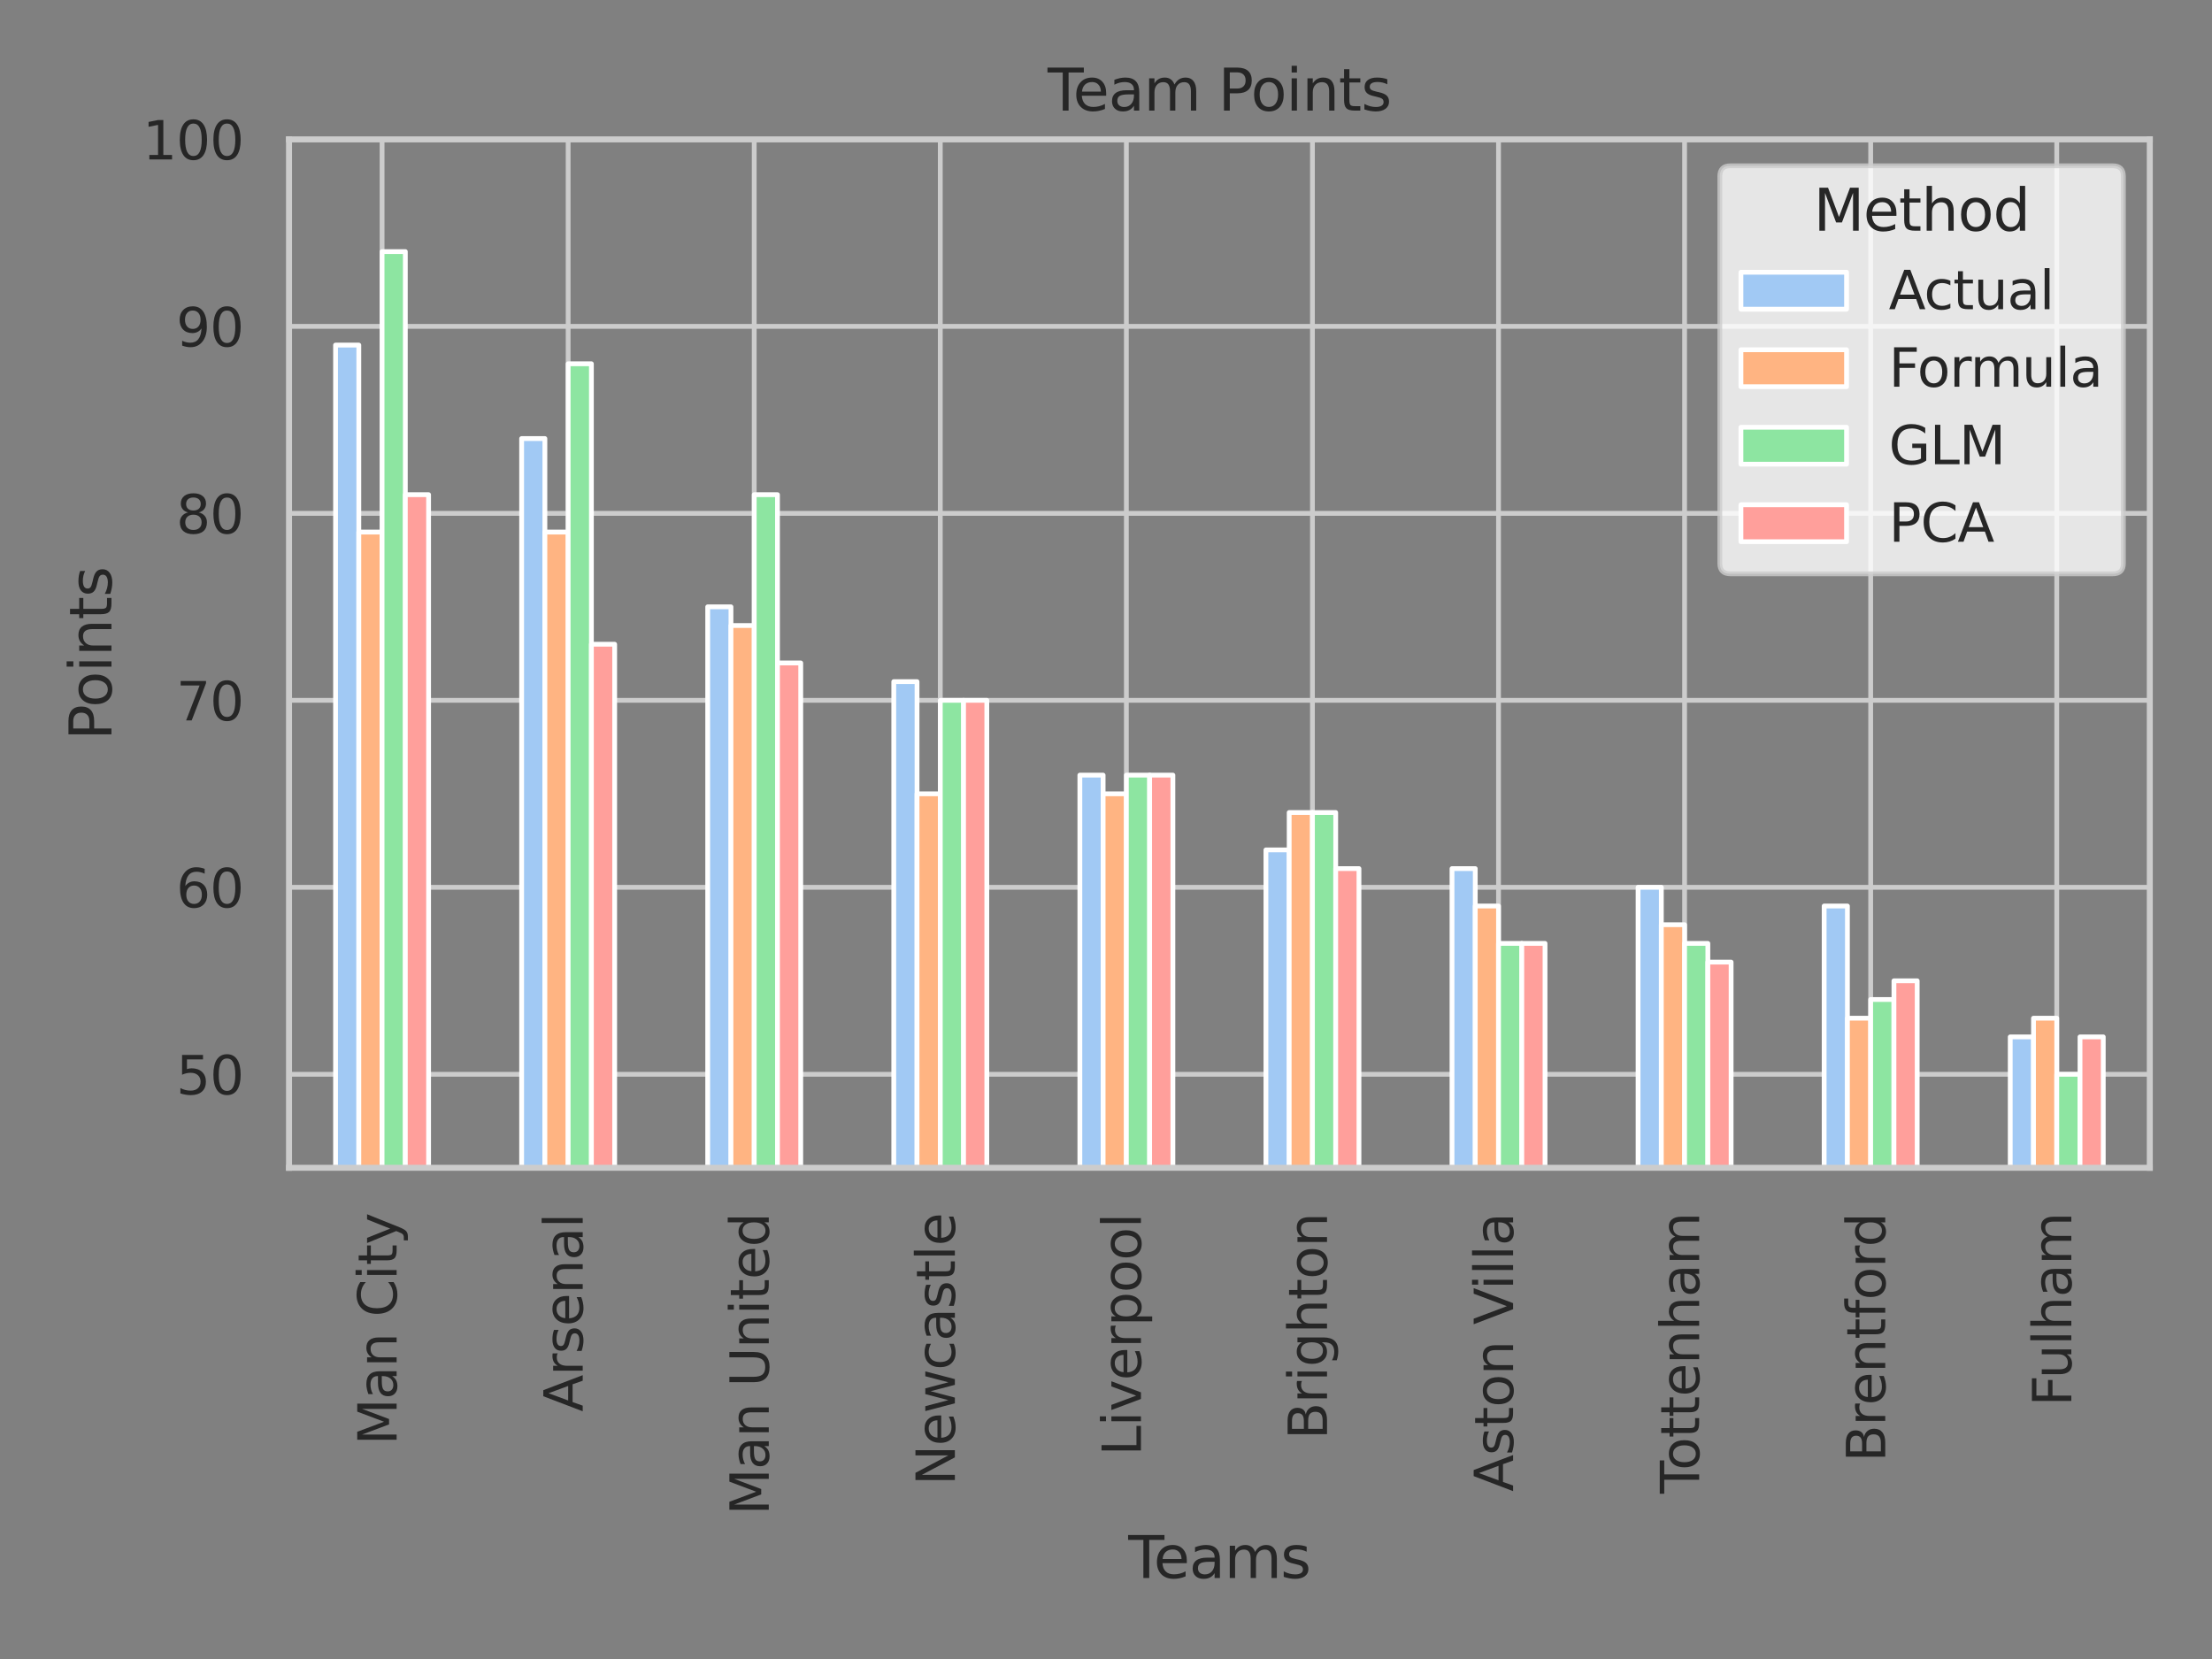 <?xml version="1.0" encoding="utf-8" standalone="no"?>
<!DOCTYPE svg PUBLIC "-//W3C//DTD SVG 1.1//EN"
  "http://www.w3.org/Graphics/SVG/1.1/DTD/svg11.dtd">
<svg xmlns:xlink="http://www.w3.org/1999/xlink" width="460.8pt" height="345.6pt" viewBox="0 0 460.8 345.6" xmlns="http://www.w3.org/2000/svg" version="1.1">
 <rect x="0" y="0" width="460.8" height="345.6" fill="#808080" stroke="none"/>
 <defs>
  <style type="text/css">*{stroke-linejoin: round; stroke-linecap: butt}</style>
 </defs>
 <g id="figure_1">
  <g id="patch_1">
   <path d="M 0 345.6 
L 460.8 345.6 
L 460.8 0 
L 0 0 
L 0 345.6 
z
" style="fill: none"/>
  </g>
  <g id="axes_1">
   <g id="patch_2">
    <path d="M 60.21 243.27 
L 447.84 243.27 
L 447.84 29.04 
L 60.21 29.04 
L 60.21 243.27 
z
" style="fill: none"/>
   </g>
   <g id="matplotlib.axis_1">
    <g id="xtick_1">
     <g id="line2d_1">
      <path d="M 79.591 243.27 
L 79.591 29.04 
" clip-path="url(#pefcc849b0c)" style="fill: none; stroke: #cccccc; stroke-linecap: round"/>
     </g>
     <g id="text_1">
      <!-- Man City -->
      <g style="fill: #262626" transform="translate(82.627 301.029) rotate(-90) scale(0.11 -0.11)">
       <defs>
        <path id="DejaVuSans-4d" d="M 628 4666 
L 1569 4666 
L 2759 1491 
L 3956 4666 
L 4897 4666 
L 4897 0 
L 4281 0 
L 4281 4097 
L 3078 897 
L 2444 897 
L 1241 4097 
L 1241 0 
L 628 0 
L 628 4666 
z
" transform="scale(0.016)"/>
        <path id="DejaVuSans-61" d="M 2194 1759 
Q 1497 1759 1228 1600 
Q 959 1441 959 1056 
Q 959 750 1161 570 
Q 1363 391 1709 391 
Q 2188 391 2477 730 
Q 2766 1069 2766 1631 
L 2766 1759 
L 2194 1759 
z
M 3341 1997 
L 3341 0 
L 2766 0 
L 2766 531 
Q 2569 213 2275 61 
Q 1981 -91 1556 -91 
Q 1019 -91 701 211 
Q 384 513 384 1019 
Q 384 1609 779 1909 
Q 1175 2209 1959 2209 
L 2766 2209 
L 2766 2266 
Q 2766 2663 2505 2880 
Q 2244 3097 1772 3097 
Q 1472 3097 1187 3025 
Q 903 2953 641 2809 
L 641 3341 
Q 956 3463 1253 3523 
Q 1550 3584 1831 3584 
Q 2591 3584 2966 3190 
Q 3341 2797 3341 1997 
z
" transform="scale(0.016)"/>
        <path id="DejaVuSans-6e" d="M 3513 2113 
L 3513 0 
L 2938 0 
L 2938 2094 
Q 2938 2591 2744 2837 
Q 2550 3084 2163 3084 
Q 1697 3084 1428 2787 
Q 1159 2491 1159 1978 
L 1159 0 
L 581 0 
L 581 3500 
L 1159 3500 
L 1159 2956 
Q 1366 3272 1645 3428 
Q 1925 3584 2291 3584 
Q 2894 3584 3203 3211 
Q 3513 2838 3513 2113 
z
" transform="scale(0.016)"/>
        <path id="DejaVuSans-20" transform="scale(0.016)"/>
        <path id="DejaVuSans-43" d="M 4122 4306 
L 4122 3641 
Q 3803 3938 3442 4084 
Q 3081 4231 2675 4231 
Q 1875 4231 1450 3742 
Q 1025 3253 1025 2328 
Q 1025 1406 1450 917 
Q 1875 428 2675 428 
Q 3081 428 3442 575 
Q 3803 722 4122 1019 
L 4122 359 
Q 3791 134 3420 21 
Q 3050 -91 2638 -91 
Q 1578 -91 968 557 
Q 359 1206 359 2328 
Q 359 3453 968 4101 
Q 1578 4750 2638 4750 
Q 3056 4750 3426 4639 
Q 3797 4528 4122 4306 
z
" transform="scale(0.016)"/>
        <path id="DejaVuSans-69" d="M 603 3500 
L 1178 3500 
L 1178 0 
L 603 0 
L 603 3500 
z
M 603 4863 
L 1178 4863 
L 1178 4134 
L 603 4134 
L 603 4863 
z
" transform="scale(0.016)"/>
        <path id="DejaVuSans-74" d="M 1172 4494 
L 1172 3500 
L 2356 3500 
L 2356 3053 
L 1172 3053 
L 1172 1153 
Q 1172 725 1289 603 
Q 1406 481 1766 481 
L 2356 481 
L 2356 0 
L 1766 0 
Q 1100 0 847 248 
Q 594 497 594 1153 
L 594 3053 
L 172 3053 
L 172 3500 
L 594 3500 
L 594 4494 
L 1172 4494 
z
" transform="scale(0.016)"/>
        <path id="DejaVuSans-79" d="M 2059 -325 
Q 1816 -950 1584 -1140 
Q 1353 -1331 966 -1331 
L 506 -1331 
L 506 -850 
L 844 -850 
Q 1081 -850 1212 -737 
Q 1344 -625 1503 -206 
L 1606 56 
L 191 3500 
L 800 3500 
L 1894 763 
L 2988 3500 
L 3597 3500 
L 2059 -325 
z
" transform="scale(0.016)"/>
       </defs>
       <use xlink:href="#DejaVuSans-4d"/>
       <use xlink:href="#DejaVuSans-61" x="86.279"/>
       <use xlink:href="#DejaVuSans-6e" x="147.559"/>
       <use xlink:href="#DejaVuSans-20" x="210.938"/>
       <use xlink:href="#DejaVuSans-43" x="242.725"/>
       <use xlink:href="#DejaVuSans-69" x="312.549"/>
       <use xlink:href="#DejaVuSans-74" x="340.332"/>
       <use xlink:href="#DejaVuSans-79" x="379.541"/>
      </g>
     </g>
    </g>
    <g id="xtick_2">
     <g id="line2d_2">
      <path d="M 118.355 243.27 
L 118.355 29.04 
" clip-path="url(#pefcc849b0c)" style="fill: none; stroke: #cccccc; stroke-linecap: round"/>
     </g>
     <g id="text_2">
      <!-- Arsenal -->
      <g style="fill: #262626" transform="translate(121.39 294.084) rotate(-90) scale(0.11 -0.11)">
       <defs>
        <path id="DejaVuSans-41" d="M 2188 4044 
L 1331 1722 
L 3047 1722 
L 2188 4044 
z
M 1831 4666 
L 2547 4666 
L 4325 0 
L 3669 0 
L 3244 1197 
L 1141 1197 
L 716 0 
L 50 0 
L 1831 4666 
z
" transform="scale(0.016)"/>
        <path id="DejaVuSans-72" d="M 2631 2963 
Q 2534 3019 2420 3045 
Q 2306 3072 2169 3072 
Q 1681 3072 1420 2755 
Q 1159 2438 1159 1844 
L 1159 0 
L 581 0 
L 581 3500 
L 1159 3500 
L 1159 2956 
Q 1341 3275 1631 3429 
Q 1922 3584 2338 3584 
Q 2397 3584 2469 3576 
Q 2541 3569 2628 3553 
L 2631 2963 
z
" transform="scale(0.016)"/>
        <path id="DejaVuSans-73" d="M 2834 3397 
L 2834 2853 
Q 2591 2978 2328 3040 
Q 2066 3103 1784 3103 
Q 1356 3103 1142 2972 
Q 928 2841 928 2578 
Q 928 2378 1081 2264 
Q 1234 2150 1697 2047 
L 1894 2003 
Q 2506 1872 2764 1633 
Q 3022 1394 3022 966 
Q 3022 478 2636 193 
Q 2250 -91 1575 -91 
Q 1294 -91 989 -36 
Q 684 19 347 128 
L 347 722 
Q 666 556 975 473 
Q 1284 391 1588 391 
Q 1994 391 2212 530 
Q 2431 669 2431 922 
Q 2431 1156 2273 1281 
Q 2116 1406 1581 1522 
L 1381 1569 
Q 847 1681 609 1914 
Q 372 2147 372 2553 
Q 372 3047 722 3315 
Q 1072 3584 1716 3584 
Q 2034 3584 2315 3537 
Q 2597 3491 2834 3397 
z
" transform="scale(0.016)"/>
        <path id="DejaVuSans-65" d="M 3597 1894 
L 3597 1613 
L 953 1613 
Q 991 1019 1311 708 
Q 1631 397 2203 397 
Q 2534 397 2845 478 
Q 3156 559 3463 722 
L 3463 178 
Q 3153 47 2828 -22 
Q 2503 -91 2169 -91 
Q 1331 -91 842 396 
Q 353 884 353 1716 
Q 353 2575 817 3079 
Q 1281 3584 2069 3584 
Q 2775 3584 3186 3129 
Q 3597 2675 3597 1894 
z
M 3022 2063 
Q 3016 2534 2758 2815 
Q 2500 3097 2075 3097 
Q 1594 3097 1305 2825 
Q 1016 2553 972 2059 
L 3022 2063 
z
" transform="scale(0.016)"/>
        <path id="DejaVuSans-6c" d="M 603 4863 
L 1178 4863 
L 1178 0 
L 603 0 
L 603 4863 
z
" transform="scale(0.016)"/>
       </defs>
       <use xlink:href="#DejaVuSans-41"/>
       <use xlink:href="#DejaVuSans-72" x="68.408"/>
       <use xlink:href="#DejaVuSans-73" x="109.521"/>
       <use xlink:href="#DejaVuSans-65" x="161.621"/>
       <use xlink:href="#DejaVuSans-6e" x="223.145"/>
       <use xlink:href="#DejaVuSans-61" x="286.523"/>
       <use xlink:href="#DejaVuSans-6c" x="347.803"/>
      </g>
     </g>
    </g>
    <g id="xtick_3">
     <g id="line2d_3">
      <path d="M 157.118 243.27 
L 157.118 29.04 
" clip-path="url(#pefcc849b0c)" style="fill: none; stroke: #cccccc; stroke-linecap: round"/>
     </g>
     <g id="text_3">
      <!-- Man United -->
      <g style="fill: #262626" transform="translate(160.153 315.611) rotate(-90) scale(0.11 -0.11)">
       <defs>
        <path id="DejaVuSans-55" d="M 556 4666 
L 1191 4666 
L 1191 1831 
Q 1191 1081 1462 751 
Q 1734 422 2344 422 
Q 2950 422 3222 751 
Q 3494 1081 3494 1831 
L 3494 4666 
L 4128 4666 
L 4128 1753 
Q 4128 841 3676 375 
Q 3225 -91 2344 -91 
Q 1459 -91 1007 375 
Q 556 841 556 1753 
L 556 4666 
z
" transform="scale(0.016)"/>
        <path id="DejaVuSans-64" d="M 2906 2969 
L 2906 4863 
L 3481 4863 
L 3481 0 
L 2906 0 
L 2906 525 
Q 2725 213 2448 61 
Q 2172 -91 1784 -91 
Q 1150 -91 751 415 
Q 353 922 353 1747 
Q 353 2572 751 3078 
Q 1150 3584 1784 3584 
Q 2172 3584 2448 3432 
Q 2725 3281 2906 2969 
z
M 947 1747 
Q 947 1113 1208 752 
Q 1469 391 1925 391 
Q 2381 391 2643 752 
Q 2906 1113 2906 1747 
Q 2906 2381 2643 2742 
Q 2381 3103 1925 3103 
Q 1469 3103 1208 2742 
Q 947 2381 947 1747 
z
" transform="scale(0.016)"/>
       </defs>
       <use xlink:href="#DejaVuSans-4d"/>
       <use xlink:href="#DejaVuSans-61" x="86.279"/>
       <use xlink:href="#DejaVuSans-6e" x="147.559"/>
       <use xlink:href="#DejaVuSans-20" x="210.938"/>
       <use xlink:href="#DejaVuSans-55" x="242.725"/>
       <use xlink:href="#DejaVuSans-6e" x="315.918"/>
       <use xlink:href="#DejaVuSans-69" x="379.297"/>
       <use xlink:href="#DejaVuSans-74" x="407.08"/>
       <use xlink:href="#DejaVuSans-65" x="446.289"/>
       <use xlink:href="#DejaVuSans-64" x="507.812"/>
      </g>
     </g>
    </g>
    <g id="xtick_4">
     <g id="line2d_4">
      <path d="M 195.881 243.27 
L 195.881 29.04 
" clip-path="url(#pefcc849b0c)" style="fill: none; stroke: #cccccc; stroke-linecap: round"/>
     </g>
     <g id="text_4">
      <!-- Newcastle -->
      <g style="fill: #262626" transform="translate(198.916 309.42) rotate(-90) scale(0.11 -0.11)">
       <defs>
        <path id="DejaVuSans-4e" d="M 628 4666 
L 1478 4666 
L 3547 763 
L 3547 4666 
L 4159 4666 
L 4159 0 
L 3309 0 
L 1241 3903 
L 1241 0 
L 628 0 
L 628 4666 
z
" transform="scale(0.016)"/>
        <path id="DejaVuSans-77" d="M 269 3500 
L 844 3500 
L 1563 769 
L 2278 3500 
L 2956 3500 
L 3675 769 
L 4391 3500 
L 4966 3500 
L 4050 0 
L 3372 0 
L 2619 2869 
L 1863 0 
L 1184 0 
L 269 3500 
z
" transform="scale(0.016)"/>
        <path id="DejaVuSans-63" d="M 3122 3366 
L 3122 2828 
Q 2878 2963 2633 3030 
Q 2388 3097 2138 3097 
Q 1578 3097 1268 2742 
Q 959 2388 959 1747 
Q 959 1106 1268 751 
Q 1578 397 2138 397 
Q 2388 397 2633 464 
Q 2878 531 3122 666 
L 3122 134 
Q 2881 22 2623 -34 
Q 2366 -91 2075 -91 
Q 1284 -91 818 406 
Q 353 903 353 1747 
Q 353 2603 823 3093 
Q 1294 3584 2113 3584 
Q 2378 3584 2631 3529 
Q 2884 3475 3122 3366 
z
" transform="scale(0.016)"/>
       </defs>
       <use xlink:href="#DejaVuSans-4e"/>
       <use xlink:href="#DejaVuSans-65" x="74.805"/>
       <use xlink:href="#DejaVuSans-77" x="136.328"/>
       <use xlink:href="#DejaVuSans-63" x="218.115"/>
       <use xlink:href="#DejaVuSans-61" x="273.096"/>
       <use xlink:href="#DejaVuSans-73" x="334.375"/>
       <use xlink:href="#DejaVuSans-74" x="386.475"/>
       <use xlink:href="#DejaVuSans-6c" x="425.684"/>
       <use xlink:href="#DejaVuSans-65" x="453.467"/>
      </g>
     </g>
    </g>
    <g id="xtick_5">
     <g id="line2d_5">
      <path d="M 234.643 243.27 
L 234.643 29.04 
" clip-path="url(#pefcc849b0c)" style="fill: none; stroke: #cccccc; stroke-linecap: round"/>
     </g>
     <g id="text_5">
      <!-- Liverpool -->
      <g style="fill: #262626" transform="translate(237.679 303.257) rotate(-90) scale(0.11 -0.11)">
       <defs>
        <path id="DejaVuSans-4c" d="M 628 4666 
L 1259 4666 
L 1259 531 
L 3531 531 
L 3531 0 
L 628 0 
L 628 4666 
z
" transform="scale(0.016)"/>
        <path id="DejaVuSans-76" d="M 191 3500 
L 800 3500 
L 1894 563 
L 2988 3500 
L 3597 3500 
L 2284 0 
L 1503 0 
L 191 3500 
z
" transform="scale(0.016)"/>
        <path id="DejaVuSans-70" d="M 1159 525 
L 1159 -1331 
L 581 -1331 
L 581 3500 
L 1159 3500 
L 1159 2969 
Q 1341 3281 1617 3432 
Q 1894 3584 2278 3584 
Q 2916 3584 3314 3078 
Q 3713 2572 3713 1747 
Q 3713 922 3314 415 
Q 2916 -91 2278 -91 
Q 1894 -91 1617 61 
Q 1341 213 1159 525 
z
M 3116 1747 
Q 3116 2381 2855 2742 
Q 2594 3103 2138 3103 
Q 1681 3103 1420 2742 
Q 1159 2381 1159 1747 
Q 1159 1113 1420 752 
Q 1681 391 2138 391 
Q 2594 391 2855 752 
Q 3116 1113 3116 1747 
z
" transform="scale(0.016)"/>
        <path id="DejaVuSans-6f" d="M 1959 3097 
Q 1497 3097 1228 2736 
Q 959 2375 959 1747 
Q 959 1119 1226 758 
Q 1494 397 1959 397 
Q 2419 397 2687 759 
Q 2956 1122 2956 1747 
Q 2956 2369 2687 2733 
Q 2419 3097 1959 3097 
z
M 1959 3584 
Q 2709 3584 3137 3096 
Q 3566 2609 3566 1747 
Q 3566 888 3137 398 
Q 2709 -91 1959 -91 
Q 1206 -91 779 398 
Q 353 888 353 1747 
Q 353 2609 779 3096 
Q 1206 3584 1959 3584 
z
" transform="scale(0.016)"/>
       </defs>
       <use xlink:href="#DejaVuSans-4c"/>
       <use xlink:href="#DejaVuSans-69" x="55.713"/>
       <use xlink:href="#DejaVuSans-76" x="83.496"/>
       <use xlink:href="#DejaVuSans-65" x="142.676"/>
       <use xlink:href="#DejaVuSans-72" x="204.199"/>
       <use xlink:href="#DejaVuSans-70" x="245.312"/>
       <use xlink:href="#DejaVuSans-6f" x="308.789"/>
       <use xlink:href="#DejaVuSans-6f" x="369.971"/>
       <use xlink:href="#DejaVuSans-6c" x="431.152"/>
      </g>
     </g>
    </g>
    <g id="xtick_6">
     <g id="line2d_6">
      <path d="M 273.406 243.27 
L 273.406 29.04 
" clip-path="url(#pefcc849b0c)" style="fill: none; stroke: #cccccc; stroke-linecap: round"/>
     </g>
     <g id="text_6">
      <!-- Brighton -->
      <g style="fill: #262626" transform="translate(276.442 299.864) rotate(-90) scale(0.11 -0.11)">
       <defs>
        <path id="DejaVuSans-42" d="M 1259 2228 
L 1259 519 
L 2272 519 
Q 2781 519 3026 730 
Q 3272 941 3272 1375 
Q 3272 1813 3026 2020 
Q 2781 2228 2272 2228 
L 1259 2228 
z
M 1259 4147 
L 1259 2741 
L 2194 2741 
Q 2656 2741 2882 2914 
Q 3109 3088 3109 3444 
Q 3109 3797 2882 3972 
Q 2656 4147 2194 4147 
L 1259 4147 
z
M 628 4666 
L 2241 4666 
Q 2963 4666 3353 4366 
Q 3744 4066 3744 3513 
Q 3744 3084 3544 2831 
Q 3344 2578 2956 2516 
Q 3422 2416 3680 2098 
Q 3938 1781 3938 1306 
Q 3938 681 3513 340 
Q 3088 0 2303 0 
L 628 0 
L 628 4666 
z
" transform="scale(0.016)"/>
        <path id="DejaVuSans-67" d="M 2906 1791 
Q 2906 2416 2648 2759 
Q 2391 3103 1925 3103 
Q 1463 3103 1205 2759 
Q 947 2416 947 1791 
Q 947 1169 1205 825 
Q 1463 481 1925 481 
Q 2391 481 2648 825 
Q 2906 1169 2906 1791 
z
M 3481 434 
Q 3481 -459 3084 -895 
Q 2688 -1331 1869 -1331 
Q 1566 -1331 1297 -1286 
Q 1028 -1241 775 -1147 
L 775 -588 
Q 1028 -725 1275 -790 
Q 1522 -856 1778 -856 
Q 2344 -856 2625 -561 
Q 2906 -266 2906 331 
L 2906 616 
Q 2728 306 2450 153 
Q 2172 0 1784 0 
Q 1141 0 747 490 
Q 353 981 353 1791 
Q 353 2603 747 3093 
Q 1141 3584 1784 3584 
Q 2172 3584 2450 3431 
Q 2728 3278 2906 2969 
L 2906 3500 
L 3481 3500 
L 3481 434 
z
" transform="scale(0.016)"/>
        <path id="DejaVuSans-68" d="M 3513 2113 
L 3513 0 
L 2938 0 
L 2938 2094 
Q 2938 2591 2744 2837 
Q 2550 3084 2163 3084 
Q 1697 3084 1428 2787 
Q 1159 2491 1159 1978 
L 1159 0 
L 581 0 
L 581 4863 
L 1159 4863 
L 1159 2956 
Q 1366 3272 1645 3428 
Q 1925 3584 2291 3584 
Q 2894 3584 3203 3211 
Q 3513 2838 3513 2113 
z
" transform="scale(0.016)"/>
       </defs>
       <use xlink:href="#DejaVuSans-42"/>
       <use xlink:href="#DejaVuSans-72" x="68.604"/>
       <use xlink:href="#DejaVuSans-69" x="109.717"/>
       <use xlink:href="#DejaVuSans-67" x="137.5"/>
       <use xlink:href="#DejaVuSans-68" x="200.977"/>
       <use xlink:href="#DejaVuSans-74" x="264.355"/>
       <use xlink:href="#DejaVuSans-6f" x="303.564"/>
       <use xlink:href="#DejaVuSans-6e" x="364.746"/>
      </g>
     </g>
    </g>
    <g id="xtick_7">
     <g id="line2d_7">
      <path d="M 312.17 243.27 
L 312.17 29.04 
" clip-path="url(#pefcc849b0c)" style="fill: none; stroke: #cccccc; stroke-linecap: round"/>
     </g>
     <g id="text_7">
      <!-- Aston Villa -->
      <g style="fill: #262626" transform="translate(315.205 310.721) rotate(-90) scale(0.11 -0.11)">
       <defs>
        <path id="DejaVuSans-56" d="M 1831 0 
L 50 4666 
L 709 4666 
L 2188 738 
L 3669 4666 
L 4325 4666 
L 2547 0 
L 1831 0 
z
" transform="scale(0.016)"/>
       </defs>
       <use xlink:href="#DejaVuSans-41"/>
       <use xlink:href="#DejaVuSans-73" x="68.408"/>
       <use xlink:href="#DejaVuSans-74" x="120.508"/>
       <use xlink:href="#DejaVuSans-6f" x="159.717"/>
       <use xlink:href="#DejaVuSans-6e" x="220.898"/>
       <use xlink:href="#DejaVuSans-20" x="284.277"/>
       <use xlink:href="#DejaVuSans-56" x="316.064"/>
       <use xlink:href="#DejaVuSans-69" x="382.223"/>
       <use xlink:href="#DejaVuSans-6c" x="410.006"/>
       <use xlink:href="#DejaVuSans-6c" x="437.789"/>
       <use xlink:href="#DejaVuSans-61" x="465.572"/>
      </g>
     </g>
    </g>
    <g id="xtick_8">
     <g id="line2d_8">
      <path d="M 350.933 243.27 
L 350.933 29.04 
" clip-path="url(#pefcc849b0c)" style="fill: none; stroke: #cccccc; stroke-linecap: round"/>
     </g>
     <g id="text_8">
      <!-- Tottenham -->
      <g style="fill: #262626" transform="translate(353.968 311.14) rotate(-90) scale(0.11 -0.11)">
       <defs>
        <path id="DejaVuSans-54" d="M -19 4666 
L 3928 4666 
L 3928 4134 
L 2272 4134 
L 2272 0 
L 1638 0 
L 1638 4134 
L -19 4134 
L -19 4666 
z
" transform="scale(0.016)"/>
        <path id="DejaVuSans-6d" d="M 3328 2828 
Q 3544 3216 3844 3400 
Q 4144 3584 4550 3584 
Q 5097 3584 5394 3201 
Q 5691 2819 5691 2113 
L 5691 0 
L 5113 0 
L 5113 2094 
Q 5113 2597 4934 2840 
Q 4756 3084 4391 3084 
Q 3944 3084 3684 2787 
Q 3425 2491 3425 1978 
L 3425 0 
L 2847 0 
L 2847 2094 
Q 2847 2600 2669 2842 
Q 2491 3084 2119 3084 
Q 1678 3084 1418 2786 
Q 1159 2488 1159 1978 
L 1159 0 
L 581 0 
L 581 3500 
L 1159 3500 
L 1159 2956 
Q 1356 3278 1631 3431 
Q 1906 3584 2284 3584 
Q 2666 3584 2933 3390 
Q 3200 3197 3328 2828 
z
" transform="scale(0.016)"/>
       </defs>
       <use xlink:href="#DejaVuSans-54"/>
       <use xlink:href="#DejaVuSans-6f" x="44.084"/>
       <use xlink:href="#DejaVuSans-74" x="105.266"/>
       <use xlink:href="#DejaVuSans-74" x="144.475"/>
       <use xlink:href="#DejaVuSans-65" x="183.684"/>
       <use xlink:href="#DejaVuSans-6e" x="245.207"/>
       <use xlink:href="#DejaVuSans-68" x="308.586"/>
       <use xlink:href="#DejaVuSans-61" x="371.965"/>
       <use xlink:href="#DejaVuSans-6d" x="433.244"/>
      </g>
     </g>
    </g>
    <g id="xtick_9">
     <g id="line2d_9">
      <path d="M 389.695 243.27 
L 389.695 29.04 
" clip-path="url(#pefcc849b0c)" style="fill: none; stroke: #cccccc; stroke-linecap: round"/>
     </g>
     <g id="text_9">
      <!-- Brentford -->
      <g style="fill: #262626" transform="translate(392.731 304.559) rotate(-90) scale(0.11 -0.11)">
       <defs>
        <path id="DejaVuSans-66" d="M 2375 4863 
L 2375 4384 
L 1825 4384 
Q 1516 4384 1395 4259 
Q 1275 4134 1275 3809 
L 1275 3500 
L 2222 3500 
L 2222 3053 
L 1275 3053 
L 1275 0 
L 697 0 
L 697 3053 
L 147 3053 
L 147 3500 
L 697 3500 
L 697 3744 
Q 697 4328 969 4595 
Q 1241 4863 1831 4863 
L 2375 4863 
z
" transform="scale(0.016)"/>
       </defs>
       <use xlink:href="#DejaVuSans-42"/>
       <use xlink:href="#DejaVuSans-72" x="68.604"/>
       <use xlink:href="#DejaVuSans-65" x="107.467"/>
       <use xlink:href="#DejaVuSans-6e" x="168.99"/>
       <use xlink:href="#DejaVuSans-74" x="232.369"/>
       <use xlink:href="#DejaVuSans-66" x="271.578"/>
       <use xlink:href="#DejaVuSans-6f" x="306.783"/>
       <use xlink:href="#DejaVuSans-72" x="367.965"/>
       <use xlink:href="#DejaVuSans-64" x="407.328"/>
      </g>
     </g>
    </g>
    <g id="xtick_10">
     <g id="line2d_10">
      <path d="M 428.459 243.27 
L 428.459 29.04 
" clip-path="url(#pefcc849b0c)" style="fill: none; stroke: #cccccc; stroke-linecap: round"/>
     </g>
     <g id="text_10">
      <!-- Fulham -->
      <g style="fill: #262626" transform="translate(431.494 292.946) rotate(-90) scale(0.11 -0.11)">
       <defs>
        <path id="DejaVuSans-46" d="M 628 4666 
L 3309 4666 
L 3309 4134 
L 1259 4134 
L 1259 2759 
L 3109 2759 
L 3109 2228 
L 1259 2228 
L 1259 0 
L 628 0 
L 628 4666 
z
" transform="scale(0.016)"/>
        <path id="DejaVuSans-75" d="M 544 1381 
L 544 3500 
L 1119 3500 
L 1119 1403 
Q 1119 906 1312 657 
Q 1506 409 1894 409 
Q 2359 409 2629 706 
Q 2900 1003 2900 1516 
L 2900 3500 
L 3475 3500 
L 3475 0 
L 2900 0 
L 2900 538 
Q 2691 219 2414 64 
Q 2138 -91 1772 -91 
Q 1169 -91 856 284 
Q 544 659 544 1381 
z
M 1991 3584 
L 1991 3584 
z
" transform="scale(0.016)"/>
       </defs>
       <use xlink:href="#DejaVuSans-46"/>
       <use xlink:href="#DejaVuSans-75" x="52.02"/>
       <use xlink:href="#DejaVuSans-6c" x="115.398"/>
       <use xlink:href="#DejaVuSans-68" x="143.182"/>
       <use xlink:href="#DejaVuSans-61" x="206.561"/>
       <use xlink:href="#DejaVuSans-6d" x="267.84"/>
      </g>
     </g>
    </g>
    <g id="text_11">
     <!-- Teams -->
     <g style="fill: #262626" transform="translate(235.042 328.729) scale(0.12 -0.12)">
      <use xlink:href="#DejaVuSans-54"/>
      <use xlink:href="#DejaVuSans-65" x="44.084"/>
      <use xlink:href="#DejaVuSans-61" x="105.607"/>
      <use xlink:href="#DejaVuSans-6d" x="166.887"/>
      <use xlink:href="#DejaVuSans-73" x="264.299"/>
     </g>
    </g>
   </g>
   <g id="matplotlib.axis_2">
    <g id="ytick_1">
     <g id="line2d_11">
      <path d="M 60.21 223.795 
L 447.84 223.795 
" clip-path="url(#pefcc849b0c)" style="fill: none; stroke: #cccccc; stroke-linecap: round"/>
     </g>
     <g id="text_12">
      <!-- 50 -->
      <g style="fill: #262626" transform="translate(36.712 227.974) scale(0.11 -0.11)">
       <defs>
        <path id="DejaVuSans-35" d="M 691 4666 
L 3169 4666 
L 3169 4134 
L 1269 4134 
L 1269 2991 
Q 1406 3038 1543 3061 
Q 1681 3084 1819 3084 
Q 2600 3084 3056 2656 
Q 3513 2228 3513 1497 
Q 3513 744 3044 326 
Q 2575 -91 1722 -91 
Q 1428 -91 1123 -41 
Q 819 9 494 109 
L 494 744 
Q 775 591 1075 516 
Q 1375 441 1709 441 
Q 2250 441 2565 725 
Q 2881 1009 2881 1497 
Q 2881 1984 2565 2268 
Q 2250 2553 1709 2553 
Q 1456 2553 1204 2497 
Q 953 2441 691 2322 
L 691 4666 
z
" transform="scale(0.016)"/>
        <path id="DejaVuSans-30" d="M 2034 4250 
Q 1547 4250 1301 3770 
Q 1056 3291 1056 2328 
Q 1056 1369 1301 889 
Q 1547 409 2034 409 
Q 2525 409 2770 889 
Q 3016 1369 3016 2328 
Q 3016 3291 2770 3770 
Q 2525 4250 2034 4250 
z
M 2034 4750 
Q 2819 4750 3233 4129 
Q 3647 3509 3647 2328 
Q 3647 1150 3233 529 
Q 2819 -91 2034 -91 
Q 1250 -91 836 529 
Q 422 1150 422 2328 
Q 422 3509 836 4129 
Q 1250 4750 2034 4750 
z
" transform="scale(0.016)"/>
       </defs>
       <use xlink:href="#DejaVuSans-35"/>
       <use xlink:href="#DejaVuSans-30" x="63.623"/>
      </g>
     </g>
    </g>
    <g id="ytick_2">
     <g id="line2d_12">
      <path d="M 60.21 184.844 
L 447.84 184.844 
" clip-path="url(#pefcc849b0c)" style="fill: none; stroke: #cccccc; stroke-linecap: round"/>
     </g>
     <g id="text_13">
      <!-- 60 -->
      <g style="fill: #262626" transform="translate(36.712 189.023) scale(0.11 -0.11)">
       <defs>
        <path id="DejaVuSans-36" d="M 2113 2584 
Q 1688 2584 1439 2293 
Q 1191 2003 1191 1497 
Q 1191 994 1439 701 
Q 1688 409 2113 409 
Q 2538 409 2786 701 
Q 3034 994 3034 1497 
Q 3034 2003 2786 2293 
Q 2538 2584 2113 2584 
z
M 3366 4563 
L 3366 3988 
Q 3128 4100 2886 4159 
Q 2644 4219 2406 4219 
Q 1781 4219 1451 3797 
Q 1122 3375 1075 2522 
Q 1259 2794 1537 2939 
Q 1816 3084 2150 3084 
Q 2853 3084 3261 2657 
Q 3669 2231 3669 1497 
Q 3669 778 3244 343 
Q 2819 -91 2113 -91 
Q 1303 -91 875 529 
Q 447 1150 447 2328 
Q 447 3434 972 4092 
Q 1497 4750 2381 4750 
Q 2619 4750 2861 4703 
Q 3103 4656 3366 4563 
z
" transform="scale(0.016)"/>
       </defs>
       <use xlink:href="#DejaVuSans-36"/>
       <use xlink:href="#DejaVuSans-30" x="63.623"/>
      </g>
     </g>
    </g>
    <g id="ytick_3">
     <g id="line2d_13">
      <path d="M 60.21 145.893 
L 447.84 145.893 
" clip-path="url(#pefcc849b0c)" style="fill: none; stroke: #cccccc; stroke-linecap: round"/>
     </g>
     <g id="text_14">
      <!-- 70 -->
      <g style="fill: #262626" transform="translate(36.712 150.072) scale(0.11 -0.11)">
       <defs>
        <path id="DejaVuSans-37" d="M 525 4666 
L 3525 4666 
L 3525 4397 
L 1831 0 
L 1172 0 
L 2766 4134 
L 525 4134 
L 525 4666 
z
" transform="scale(0.016)"/>
       </defs>
       <use xlink:href="#DejaVuSans-37"/>
       <use xlink:href="#DejaVuSans-30" x="63.623"/>
      </g>
     </g>
    </g>
    <g id="ytick_4">
     <g id="line2d_14">
      <path d="M 60.21 106.942 
L 447.84 106.942 
" clip-path="url(#pefcc849b0c)" style="fill: none; stroke: #cccccc; stroke-linecap: round"/>
     </g>
     <g id="text_15">
      <!-- 80 -->
      <g style="fill: #262626" transform="translate(36.712 111.121) scale(0.11 -0.11)">
       <defs>
        <path id="DejaVuSans-38" d="M 2034 2216 
Q 1584 2216 1326 1975 
Q 1069 1734 1069 1313 
Q 1069 891 1326 650 
Q 1584 409 2034 409 
Q 2484 409 2743 651 
Q 3003 894 3003 1313 
Q 3003 1734 2745 1975 
Q 2488 2216 2034 2216 
z
M 1403 2484 
Q 997 2584 770 2862 
Q 544 3141 544 3541 
Q 544 4100 942 4425 
Q 1341 4750 2034 4750 
Q 2731 4750 3128 4425 
Q 3525 4100 3525 3541 
Q 3525 3141 3298 2862 
Q 3072 2584 2669 2484 
Q 3125 2378 3379 2068 
Q 3634 1759 3634 1313 
Q 3634 634 3220 271 
Q 2806 -91 2034 -91 
Q 1263 -91 848 271 
Q 434 634 434 1313 
Q 434 1759 690 2068 
Q 947 2378 1403 2484 
z
M 1172 3481 
Q 1172 3119 1398 2916 
Q 1625 2713 2034 2713 
Q 2441 2713 2670 2916 
Q 2900 3119 2900 3481 
Q 2900 3844 2670 4047 
Q 2441 4250 2034 4250 
Q 1625 4250 1398 4047 
Q 1172 3844 1172 3481 
z
" transform="scale(0.016)"/>
       </defs>
       <use xlink:href="#DejaVuSans-38"/>
       <use xlink:href="#DejaVuSans-30" x="63.623"/>
      </g>
     </g>
    </g>
    <g id="ytick_5">
     <g id="line2d_15">
      <path d="M 60.21 67.991 
L 447.84 67.991 
" clip-path="url(#pefcc849b0c)" style="fill: none; stroke: #cccccc; stroke-linecap: round"/>
     </g>
     <g id="text_16">
      <!-- 90 -->
      <g style="fill: #262626" transform="translate(36.712 72.17) scale(0.11 -0.11)">
       <defs>
        <path id="DejaVuSans-39" d="M 703 97 
L 703 672 
Q 941 559 1184 500 
Q 1428 441 1663 441 
Q 2288 441 2617 861 
Q 2947 1281 2994 2138 
Q 2813 1869 2534 1725 
Q 2256 1581 1919 1581 
Q 1219 1581 811 2004 
Q 403 2428 403 3163 
Q 403 3881 828 4315 
Q 1253 4750 1959 4750 
Q 2769 4750 3195 4129 
Q 3622 3509 3622 2328 
Q 3622 1225 3098 567 
Q 2575 -91 1691 -91 
Q 1453 -91 1209 -44 
Q 966 3 703 97 
z
M 1959 2075 
Q 2384 2075 2632 2365 
Q 2881 2656 2881 3163 
Q 2881 3666 2632 3958 
Q 2384 4250 1959 4250 
Q 1534 4250 1286 3958 
Q 1038 3666 1038 3163 
Q 1038 2656 1286 2365 
Q 1534 2075 1959 2075 
z
" transform="scale(0.016)"/>
       </defs>
       <use xlink:href="#DejaVuSans-39"/>
       <use xlink:href="#DejaVuSans-30" x="63.623"/>
      </g>
     </g>
    </g>
    <g id="ytick_6">
     <g id="line2d_16">
      <path d="M 60.21 29.04 
L 447.84 29.04 
" clip-path="url(#pefcc849b0c)" style="fill: none; stroke: #cccccc; stroke-linecap: round"/>
     </g>
     <g id="text_17">
      <!-- 100 -->
      <g style="fill: #262626" transform="translate(29.714 33.219) scale(0.11 -0.11)">
       <defs>
        <path id="DejaVuSans-31" d="M 794 531 
L 1825 531 
L 1825 4091 
L 703 3866 
L 703 4441 
L 1819 4666 
L 2450 4666 
L 2450 531 
L 3481 531 
L 3481 0 
L 794 0 
L 794 531 
z
" transform="scale(0.016)"/>
       </defs>
       <use xlink:href="#DejaVuSans-31"/>
       <use xlink:href="#DejaVuSans-30" x="63.623"/>
       <use xlink:href="#DejaVuSans-30" x="127.246"/>
      </g>
     </g>
    </g>
    <g id="text_18">
     <!-- Points -->
     <g style="fill: #262626" transform="translate(23.218 154.174) rotate(-90) scale(0.12 -0.12)">
      <defs>
       <path id="DejaVuSans-50" d="M 1259 4147 
L 1259 2394 
L 2053 2394 
Q 2494 2394 2734 2622 
Q 2975 2850 2975 3272 
Q 2975 3691 2734 3919 
Q 2494 4147 2053 4147 
L 1259 4147 
z
M 628 4666 
L 2053 4666 
Q 2838 4666 3239 4311 
Q 3641 3956 3641 3272 
Q 3641 2581 3239 2228 
Q 2838 1875 2053 1875 
L 1259 1875 
L 1259 0 
L 628 0 
L 628 4666 
z
" transform="scale(0.016)"/>
      </defs>
      <use xlink:href="#DejaVuSans-50"/>
      <use xlink:href="#DejaVuSans-6f" x="56.678"/>
      <use xlink:href="#DejaVuSans-69" x="117.859"/>
      <use xlink:href="#DejaVuSans-6e" x="145.643"/>
      <use xlink:href="#DejaVuSans-74" x="209.021"/>
      <use xlink:href="#DejaVuSans-73" x="248.23"/>
     </g>
    </g>
   </g>
   <g id="patch_3">
    <path d="M 69.901 418.549 
L 74.746 418.549 
L 74.746 71.886 
L 69.901 71.886 
z
" clip-path="url(#pefcc849b0c)" style="fill: #a1c9f4; stroke: #ffffff; stroke-linejoin: miter"/>
   </g>
   <g id="patch_4">
    <path d="M 108.664 418.549 
L 113.509 418.549 
L 113.509 91.361 
L 108.664 91.361 
z
" clip-path="url(#pefcc849b0c)" style="fill: #a1c9f4; stroke: #ffffff; stroke-linejoin: miter"/>
   </g>
   <g id="patch_5">
    <path d="M 147.427 418.549 
L 152.272 418.549 
L 152.272 126.417 
L 147.427 126.417 
z
" clip-path="url(#pefcc849b0c)" style="fill: #a1c9f4; stroke: #ffffff; stroke-linejoin: miter"/>
   </g>
   <g id="patch_6">
    <path d="M 186.19 418.549 
L 191.035 418.549 
L 191.035 141.998 
L 186.19 141.998 
z
" clip-path="url(#pefcc849b0c)" style="fill: #a1c9f4; stroke: #ffffff; stroke-linejoin: miter"/>
   </g>
   <g id="patch_7">
    <path d="M 224.953 418.549 
L 229.798 418.549 
L 229.798 161.473 
L 224.953 161.473 
z
" clip-path="url(#pefcc849b0c)" style="fill: #a1c9f4; stroke: #ffffff; stroke-linejoin: miter"/>
   </g>
   <g id="patch_8">
    <path d="M 263.716 418.549 
L 268.561 418.549 
L 268.561 177.053 
L 263.716 177.053 
z
" clip-path="url(#pefcc849b0c)" style="fill: #a1c9f4; stroke: #ffffff; stroke-linejoin: miter"/>
   </g>
   <g id="patch_9">
    <path d="M 302.479 418.549 
L 307.324 418.549 
L 307.324 180.949 
L 302.479 180.949 
z
" clip-path="url(#pefcc849b0c)" style="fill: #a1c9f4; stroke: #ffffff; stroke-linejoin: miter"/>
   </g>
   <g id="patch_10">
    <path d="M 341.242 418.549 
L 346.087 418.549 
L 346.087 184.844 
L 341.242 184.844 
z
" clip-path="url(#pefcc849b0c)" style="fill: #a1c9f4; stroke: #ffffff; stroke-linejoin: miter"/>
   </g>
   <g id="patch_11">
    <path d="M 380.005 418.549 
L 384.85 418.549 
L 384.85 188.739 
L 380.005 188.739 
z
" clip-path="url(#pefcc849b0c)" style="fill: #a1c9f4; stroke: #ffffff; stroke-linejoin: miter"/>
   </g>
   <g id="patch_12">
    <path d="M 418.768 418.549 
L 423.613 418.549 
L 423.613 216.004 
L 418.768 216.004 
z
" clip-path="url(#pefcc849b0c)" style="fill: #a1c9f4; stroke: #ffffff; stroke-linejoin: miter"/>
   </g>
   <g id="patch_13">
    <path d="M 74.746 418.549 
L 79.591 418.549 
L 79.591 110.837 
L 74.746 110.837 
z
" clip-path="url(#pefcc849b0c)" style="fill: #ffb482; stroke: #ffffff; stroke-linejoin: miter"/>
   </g>
   <g id="patch_14">
    <path d="M 113.509 418.549 
L 118.355 418.549 
L 118.355 110.837 
L 113.509 110.837 
z
" clip-path="url(#pefcc849b0c)" style="fill: #ffb482; stroke: #ffffff; stroke-linejoin: miter"/>
   </g>
   <g id="patch_15">
    <path d="M 152.272 418.549 
L 157.118 418.549 
L 157.118 130.312 
L 152.272 130.312 
z
" clip-path="url(#pefcc849b0c)" style="fill: #ffb482; stroke: #ffffff; stroke-linejoin: miter"/>
   </g>
   <g id="patch_16">
    <path d="M 191.035 418.549 
L 195.881 418.549 
L 195.881 165.368 
L 191.035 165.368 
z
" clip-path="url(#pefcc849b0c)" style="fill: #ffb482; stroke: #ffffff; stroke-linejoin: miter"/>
   </g>
   <g id="patch_17">
    <path d="M 229.798 418.549 
L 234.643 418.549 
L 234.643 165.368 
L 229.798 165.368 
z
" clip-path="url(#pefcc849b0c)" style="fill: #ffb482; stroke: #ffffff; stroke-linejoin: miter"/>
   </g>
   <g id="patch_18">
    <path d="M 268.561 418.549 
L 273.406 418.549 
L 273.406 169.263 
L 268.561 169.263 
z
" clip-path="url(#pefcc849b0c)" style="fill: #ffb482; stroke: #ffffff; stroke-linejoin: miter"/>
   </g>
   <g id="patch_19">
    <path d="M 307.324 418.549 
L 312.17 418.549 
L 312.17 188.739 
L 307.324 188.739 
z
" clip-path="url(#pefcc849b0c)" style="fill: #ffb482; stroke: #ffffff; stroke-linejoin: miter"/>
   </g>
   <g id="patch_20">
    <path d="M 346.087 418.549 
L 350.933 418.549 
L 350.933 192.634 
L 346.087 192.634 
z
" clip-path="url(#pefcc849b0c)" style="fill: #ffb482; stroke: #ffffff; stroke-linejoin: miter"/>
   </g>
   <g id="patch_21">
    <path d="M 384.85 418.549 
L 389.695 418.549 
L 389.695 212.109 
L 384.85 212.109 
z
" clip-path="url(#pefcc849b0c)" style="fill: #ffb482; stroke: #ffffff; stroke-linejoin: miter"/>
   </g>
   <g id="patch_22">
    <path d="M 423.613 418.549 
L 428.459 418.549 
L 428.459 212.109 
L 423.613 212.109 
z
" clip-path="url(#pefcc849b0c)" style="fill: #ffb482; stroke: #ffffff; stroke-linejoin: miter"/>
   </g>
   <g id="patch_23">
    <path d="M 79.591 418.549 
L 84.437 418.549 
L 84.437 52.411 
L 79.591 52.411 
z
" clip-path="url(#pefcc849b0c)" style="fill: #8de5a1; stroke: #ffffff; stroke-linejoin: miter"/>
   </g>
   <g id="patch_24">
    <path d="M 118.355 418.549 
L 123.2 418.549 
L 123.2 75.781 
L 118.355 75.781 
z
" clip-path="url(#pefcc849b0c)" style="fill: #8de5a1; stroke: #ffffff; stroke-linejoin: miter"/>
   </g>
   <g id="patch_25">
    <path d="M 157.118 418.549 
L 161.963 418.549 
L 161.963 103.047 
L 157.118 103.047 
z
" clip-path="url(#pefcc849b0c)" style="fill: #8de5a1; stroke: #ffffff; stroke-linejoin: miter"/>
   </g>
   <g id="patch_26">
    <path d="M 195.881 418.549 
L 200.726 418.549 
L 200.726 145.893 
L 195.881 145.893 
z
" clip-path="url(#pefcc849b0c)" style="fill: #8de5a1; stroke: #ffffff; stroke-linejoin: miter"/>
   </g>
   <g id="patch_27">
    <path d="M 234.643 418.549 
L 239.489 418.549 
L 239.489 161.473 
L 234.643 161.473 
z
" clip-path="url(#pefcc849b0c)" style="fill: #8de5a1; stroke: #ffffff; stroke-linejoin: miter"/>
   </g>
   <g id="patch_28">
    <path d="M 273.406 418.549 
L 278.252 418.549 
L 278.252 169.263 
L 273.406 169.263 
z
" clip-path="url(#pefcc849b0c)" style="fill: #8de5a1; stroke: #ffffff; stroke-linejoin: miter"/>
   </g>
   <g id="patch_29">
    <path d="M 312.17 418.549 
L 317.015 418.549 
L 317.015 196.529 
L 312.17 196.529 
z
" clip-path="url(#pefcc849b0c)" style="fill: #8de5a1; stroke: #ffffff; stroke-linejoin: miter"/>
   </g>
   <g id="patch_30">
    <path d="M 350.933 418.549 
L 355.778 418.549 
L 355.778 196.529 
L 350.933 196.529 
z
" clip-path="url(#pefcc849b0c)" style="fill: #8de5a1; stroke: #ffffff; stroke-linejoin: miter"/>
   </g>
   <g id="patch_31">
    <path d="M 389.695 418.549 
L 394.541 418.549 
L 394.541 208.214 
L 389.695 208.214 
z
" clip-path="url(#pefcc849b0c)" style="fill: #8de5a1; stroke: #ffffff; stroke-linejoin: miter"/>
   </g>
   <g id="patch_32">
    <path d="M 428.459 418.549 
L 433.304 418.549 
L 433.304 223.795 
L 428.459 223.795 
z
" clip-path="url(#pefcc849b0c)" style="fill: #8de5a1; stroke: #ffffff; stroke-linejoin: miter"/>
   </g>
   <g id="patch_33">
    <path d="M 84.437 418.549 
L 89.282 418.549 
L 89.282 103.047 
L 84.437 103.047 
z
" clip-path="url(#pefcc849b0c)" style="fill: #ff9f9b; stroke: #ffffff; stroke-linejoin: miter"/>
   </g>
   <g id="patch_34">
    <path d="M 123.2 418.549 
L 128.045 418.549 
L 128.045 134.207 
L 123.2 134.207 
z
" clip-path="url(#pefcc849b0c)" style="fill: #ff9f9b; stroke: #ffffff; stroke-linejoin: miter"/>
   </g>
   <g id="patch_35">
    <path d="M 161.963 418.549 
L 166.808 418.549 
L 166.808 138.103 
L 161.963 138.103 
z
" clip-path="url(#pefcc849b0c)" style="fill: #ff9f9b; stroke: #ffffff; stroke-linejoin: miter"/>
   </g>
   <g id="patch_36">
    <path d="M 200.726 418.549 
L 205.571 418.549 
L 205.571 145.893 
L 200.726 145.893 
z
" clip-path="url(#pefcc849b0c)" style="fill: #ff9f9b; stroke: #ffffff; stroke-linejoin: miter"/>
   </g>
   <g id="patch_37">
    <path d="M 239.489 418.549 
L 244.334 418.549 
L 244.334 161.473 
L 239.489 161.473 
z
" clip-path="url(#pefcc849b0c)" style="fill: #ff9f9b; stroke: #ffffff; stroke-linejoin: miter"/>
   </g>
   <g id="patch_38">
    <path d="M 278.252 418.549 
L 283.097 418.549 
L 283.097 180.949 
L 278.252 180.949 
z
" clip-path="url(#pefcc849b0c)" style="fill: #ff9f9b; stroke: #ffffff; stroke-linejoin: miter"/>
   </g>
   <g id="patch_39">
    <path d="M 317.015 418.549 
L 321.86 418.549 
L 321.86 196.529 
L 317.015 196.529 
z
" clip-path="url(#pefcc849b0c)" style="fill: #ff9f9b; stroke: #ffffff; stroke-linejoin: miter"/>
   </g>
   <g id="patch_40">
    <path d="M 355.778 418.549 
L 360.623 418.549 
L 360.623 200.424 
L 355.778 200.424 
z
" clip-path="url(#pefcc849b0c)" style="fill: #ff9f9b; stroke: #ffffff; stroke-linejoin: miter"/>
   </g>
   <g id="patch_41">
    <path d="M 394.541 418.549 
L 399.386 418.549 
L 399.386 204.319 
L 394.541 204.319 
z
" clip-path="url(#pefcc849b0c)" style="fill: #ff9f9b; stroke: #ffffff; stroke-linejoin: miter"/>
   </g>
   <g id="patch_42">
    <path d="M 433.304 418.549 
L 438.149 418.549 
L 438.149 216.004 
L 433.304 216.004 
z
" clip-path="url(#pefcc849b0c)" style="fill: #ff9f9b; stroke: #ffffff; stroke-linejoin: miter"/>
   </g>
   <g id="patch_43">
    <path d="M 60.21 243.27 
L 60.21 29.04 
" style="fill: none; stroke: #cccccc; stroke-width: 1.25; stroke-linejoin: miter; stroke-linecap: square"/>
   </g>
   <g id="patch_44">
    <path d="M 447.84 243.27 
L 447.84 29.04 
" style="fill: none; stroke: #cccccc; stroke-width: 1.25; stroke-linejoin: miter; stroke-linecap: square"/>
   </g>
   <g id="patch_45">
    <path d="M 60.21 243.27 
L 447.84 243.27 
" style="fill: none; stroke: #cccccc; stroke-width: 1.25; stroke-linejoin: miter; stroke-linecap: square"/>
   </g>
   <g id="patch_46">
    <path d="M 60.21 29.04 
L 447.84 29.04 
" style="fill: none; stroke: #cccccc; stroke-width: 1.25; stroke-linejoin: miter; stroke-linecap: square"/>
   </g>
   <g id="text_19">
    <!-- Team Points -->
    <g style="fill: #262626" transform="translate(218.242 23.04) scale(0.12 -0.12)">
     <use xlink:href="#DejaVuSans-54"/>
     <use xlink:href="#DejaVuSans-65" x="44.084"/>
     <use xlink:href="#DejaVuSans-61" x="105.607"/>
     <use xlink:href="#DejaVuSans-6d" x="166.887"/>
     <use xlink:href="#DejaVuSans-20" x="264.299"/>
     <use xlink:href="#DejaVuSans-50" x="296.086"/>
     <use xlink:href="#DejaVuSans-6f" x="352.764"/>
     <use xlink:href="#DejaVuSans-69" x="413.945"/>
     <use xlink:href="#DejaVuSans-6e" x="441.729"/>
     <use xlink:href="#DejaVuSans-74" x="505.107"/>
     <use xlink:href="#DejaVuSans-73" x="544.316"/>
    </g>
   </g>
   <g id="legend_1">
    <g id="patch_47">
     <path d="M 360.469 119.537 
L 440.14 119.537 
Q 442.34 119.537 442.34 117.338 
L 442.34 36.74 
Q 442.34 34.54 440.14 34.54 
L 360.469 34.54 
Q 358.269 34.54 358.269 36.74 
L 358.269 117.338 
Q 358.269 119.537 360.469 119.537 
z
" style="fill: #ffffff; opacity: 0.8; stroke: #cccccc; stroke-linejoin: miter"/>
    </g>
    <g id="text_20">
     <!-- Method -->
     <g style="fill: #262626" transform="translate(377.801 48.058) scale(0.12 -0.12)">
      <use xlink:href="#DejaVuSans-4d"/>
      <use xlink:href="#DejaVuSans-65" x="86.279"/>
      <use xlink:href="#DejaVuSans-74" x="147.803"/>
      <use xlink:href="#DejaVuSans-68" x="187.012"/>
      <use xlink:href="#DejaVuSans-6f" x="250.391"/>
      <use xlink:href="#DejaVuSans-64" x="311.572"/>
     </g>
    </g>
    <g id="patch_48">
     <path d="M 362.669 64.412 
L 384.669 64.412 
L 384.669 56.712 
L 362.669 56.712 
z
" style="fill: #a1c9f4; stroke: #ffffff; stroke-linejoin: miter"/>
    </g>
    <g id="text_21">
     <!-- Actual -->
     <g style="fill: #262626" transform="translate(393.469 64.412) scale(0.11 -0.11)">
      <use xlink:href="#DejaVuSans-41"/>
      <use xlink:href="#DejaVuSans-63" x="66.658"/>
      <use xlink:href="#DejaVuSans-74" x="121.639"/>
      <use xlink:href="#DejaVuSans-75" x="160.848"/>
      <use xlink:href="#DejaVuSans-61" x="224.227"/>
      <use xlink:href="#DejaVuSans-6c" x="285.506"/>
     </g>
    </g>
    <g id="patch_49">
     <path d="M 362.669 80.558 
L 384.669 80.558 
L 384.669 72.858 
L 362.669 72.858 
z
" style="fill: #ffb482; stroke: #ffffff; stroke-linejoin: miter"/>
    </g>
    <g id="text_22">
     <!-- Formula -->
     <g style="fill: #262626" transform="translate(393.469 80.558) scale(0.11 -0.11)">
      <use xlink:href="#DejaVuSans-46"/>
      <use xlink:href="#DejaVuSans-6f" x="53.895"/>
      <use xlink:href="#DejaVuSans-72" x="115.076"/>
      <use xlink:href="#DejaVuSans-6d" x="154.439"/>
      <use xlink:href="#DejaVuSans-75" x="251.852"/>
      <use xlink:href="#DejaVuSans-6c" x="315.23"/>
      <use xlink:href="#DejaVuSans-61" x="343.014"/>
     </g>
    </g>
    <g id="patch_50">
     <path d="M 362.669 96.704 
L 384.669 96.704 
L 384.669 89.004 
L 362.669 89.004 
z
" style="fill: #8de5a1; stroke: #ffffff; stroke-linejoin: miter"/>
    </g>
    <g id="text_23">
     <!-- GLM -->
     <g style="fill: #262626" transform="translate(393.469 96.704) scale(0.11 -0.11)">
      <defs>
       <path id="DejaVuSans-47" d="M 3809 666 
L 3809 1919 
L 2778 1919 
L 2778 2438 
L 4434 2438 
L 4434 434 
Q 4069 175 3628 42 
Q 3188 -91 2688 -91 
Q 1594 -91 976 548 
Q 359 1188 359 2328 
Q 359 3472 976 4111 
Q 1594 4750 2688 4750 
Q 3144 4750 3555 4637 
Q 3966 4525 4313 4306 
L 4313 3634 
Q 3963 3931 3569 4081 
Q 3175 4231 2741 4231 
Q 1884 4231 1454 3753 
Q 1025 3275 1025 2328 
Q 1025 1384 1454 906 
Q 1884 428 2741 428 
Q 3075 428 3337 486 
Q 3600 544 3809 666 
z
" transform="scale(0.016)"/>
      </defs>
      <use xlink:href="#DejaVuSans-47"/>
      <use xlink:href="#DejaVuSans-4c" x="77.49"/>
      <use xlink:href="#DejaVuSans-4d" x="133.203"/>
     </g>
    </g>
    <g id="patch_51">
     <path d="M 362.669 112.85 
L 384.669 112.85 
L 384.669 105.15 
L 362.669 105.15 
z
" style="fill: #ff9f9b; stroke: #ffffff; stroke-linejoin: miter"/>
    </g>
    <g id="text_24">
     <!-- PCA -->
     <g style="fill: #262626" transform="translate(393.469 112.85) scale(0.11 -0.11)">
      <use xlink:href="#DejaVuSans-50"/>
      <use xlink:href="#DejaVuSans-43" x="60.303"/>
      <use xlink:href="#DejaVuSans-41" x="130.127"/>
     </g>
    </g>
   </g>
  </g>
 </g>
 <defs>
  <clipPath id="pefcc849b0c">
   <rect x="60.21" y="29.04" width="387.63" height="214.23"/>
  </clipPath>
 </defs>
</svg>
